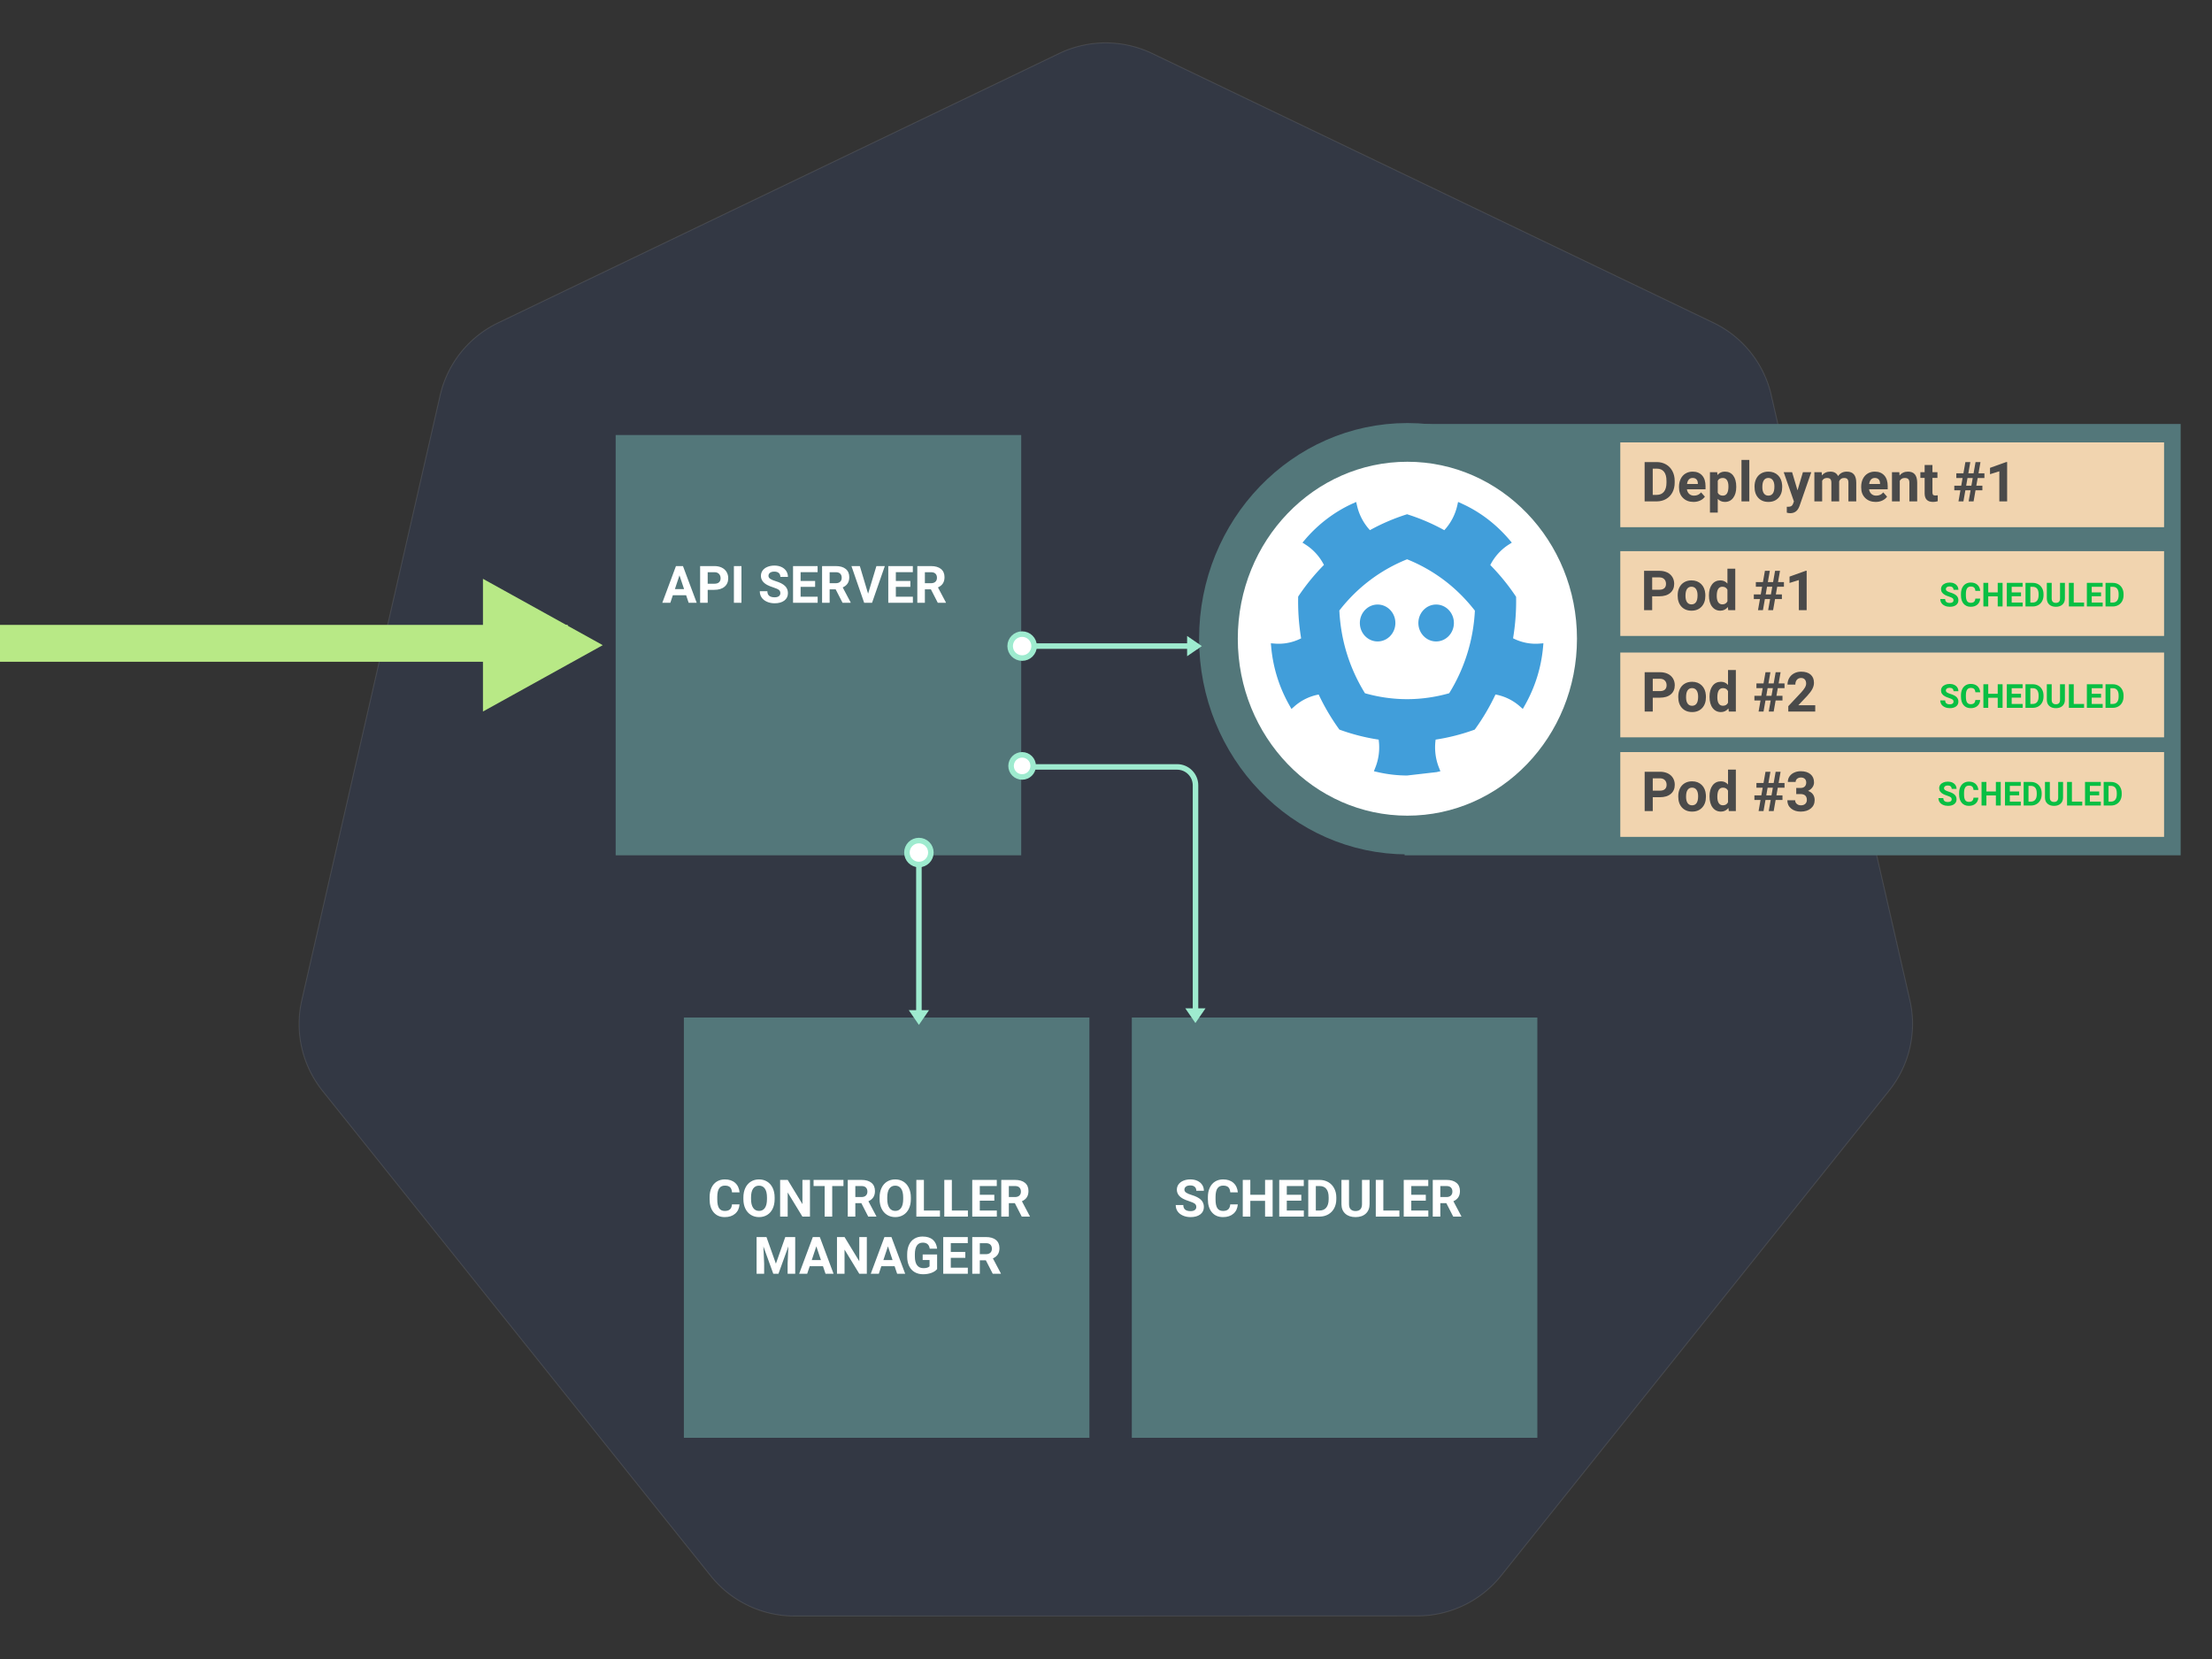 <svg viewBox="0 0 1200 900" xmlns="http://www.w3.org/2000/svg"><rect x="0" y="0" width="1200" height="900" fill="#333333" stroke="none"/><g fill="none" fill-rule="evenodd"><path d="M596.87 23.327a58.347 58.347 0 0 0-22.3 5.67L270.265 175.106c-15.955 7.656-27.543 22.137-31.485 39.342l-75.073 328.196a57.834 57.834 0 0 0 7.9 44.466 57.999 57.999 0 0 0 3.309 4.615l210.626 263.16c11.045 13.793 27.79 21.825 45.496 21.821l337.773-.078c17.7.013 34.444-8.004 45.496-21.783l210.549-263.198a57.848 57.848 0 0 0 11.247-49.08l-75.19-328.197c-3.942-17.206-15.53-31.686-31.485-39.343L625.085 28.997a58.357 58.357 0 0 0-28.215-5.67z" opacity=".1" fill="#326CE5" fill-rule="nonzero" stroke="#FFF" stroke-width=".5"></path><path fill="#53777A" d="M371 552h220v228H371z"></path><path d="M397.089 653.37h4.101q-.232 3.212-2.372 5.058-2.14 1.845-5.64 1.845-3.828 0-6.022-2.577-2.194-2.577-2.194-7.075v-1.217q0-2.87 1.011-5.058 1.012-2.188 2.892-3.357t4.368-1.169q3.446 0 5.551 1.846 2.106 1.846 2.434 5.182h-4.102q-.15-1.928-1.073-2.796-.923-.868-2.81-.868-2.05 0-3.07 1.47-1.018 1.469-1.045 4.559v1.504q0 3.226.978 4.717.977 1.49 3.083 1.49 1.9 0 2.836-.868.937-.868 1.074-2.687zm23.146-3.76v.888q0 2.94-1.039 5.154-1.039 2.215-2.973 3.418-1.935 1.203-4.437 1.203-2.475 0-4.416-1.189-1.941-1.19-3.008-3.397-1.066-2.208-1.08-5.08v-.984q0-2.94 1.06-5.175t2.994-3.431q1.934-1.197 4.423-1.197 2.488 0 4.423 1.197 1.934 1.196 2.994 3.431 1.06 2.236 1.06 5.161zm-4.156.956v-.97q0-3.131-1.121-4.758-1.121-1.627-3.2-1.627-2.064 0-3.185 1.606-1.121 1.607-1.135 4.71v.971q0 3.049 1.121 4.73 1.122 1.682 3.227 1.682 2.064 0 3.172-1.62 1.107-1.62 1.121-4.724zm23.324-10.472V660h-4.101l-7.985-13.098V660h-4.101v-19.906h4.101l7.998 13.125v-13.125h4.088zm18.17 0v3.322h-6.098V660h-4.101v-16.584h-6.016v-3.322h16.215zM471.013 660l-3.733-7.287h-3.267V660h-4.103v-19.906h7.396q3.528 0 5.442 1.572 1.914 1.572 1.914 4.443 0 2.037-.882 3.398-.882 1.36-2.673 2.167l4.307 8.135V660h-4.402zm-7-16.584v5.975h3.308q1.545 0 2.393-.787.847-.786.847-2.166 0-1.409-.8-2.215-.8-.807-2.454-.807h-3.294zm30.119 6.193v.889q0 2.94-1.04 5.154-1.038 2.215-2.973 3.418-1.935 1.203-4.437 1.203-2.474 0-4.416-1.189-1.94-1.19-3.007-3.397-1.067-2.208-1.08-5.08v-.984q0-2.94 1.06-5.175 1.059-2.235 2.993-3.431 1.935-1.197 4.423-1.197t4.423 1.197q1.935 1.196 2.994 3.431 1.06 2.236 1.06 5.161zm-4.157.957v-.97q0-3.131-1.12-4.758-1.122-1.627-3.2-1.627-2.064 0-3.185 1.606-1.121 1.607-1.135 4.71v.971q0 3.049 1.12 4.73 1.122 1.682 3.227 1.682 2.065 0 3.172-1.62 1.108-1.62 1.121-4.724zm11.239-10.472v16.611h8.709V660h-12.81v-19.906h4.1zm15.162 0v16.611h8.709V660h-12.81v-19.906h4.1zm23.037 8.066v3.213h-7.875v5.332h9.242V660h-13.344v-19.906h13.317v3.322h-9.215v4.744h7.875zM554.288 660l-3.732-7.287h-3.268V660h-4.102v-19.906h7.397q3.527 0 5.441 1.572 1.914 1.572 1.914 4.443 0 2.037-.881 3.398-.882 1.36-2.673 2.167l4.306 8.135V660h-4.402zm-7-16.584v5.975h3.309q1.544 0 2.392-.787.848-.786.848-2.166 0-1.409-.8-2.215-.8-.807-2.454-.807h-3.295zm-136.842 27.678h5.36l5.113 14.437 5.086-14.437h5.387V691h-4.116v-5.441l.41-9.393L422.315 691h-2.817l-5.36-14.82.41 9.379V691h-4.1v-19.906zM447.84 691l-1.38-4.102h-7.192L437.899 691h-4.36l7.41-19.906h3.8L452.2 691h-4.36zm-4.99-14.875l-2.475 7.451h4.977l-2.502-7.451zm27.398-5.031V691h-4.101l-7.985-13.098V691h-4.102v-19.906h4.101l7.998 13.125v-13.125h4.088zM486.694 691l-1.38-4.102h-7.192L476.755 691h-4.361l7.41-19.906h3.8L491.057 691h-4.362zm-4.99-14.875l-2.474 7.451h4.976l-2.502-7.451zm26.674 4.416v7.943q-1.107 1.327-3.13 2.058-2.024.731-4.485.731-2.584 0-4.532-1.127-1.949-1.128-3.008-3.275-1.06-2.146-1.087-5.045v-1.353q0-2.98 1.005-5.161 1.005-2.181 2.898-3.336 1.894-1.156 4.437-1.156 3.54 0 5.537 1.689 1.996 1.688 2.365 4.915h-3.992q-.274-1.71-1.21-2.502-.937-.793-2.577-.793-2.092 0-3.186 1.572-1.094 1.572-1.107 4.676v1.271q0 3.131 1.19 4.73 1.189 1.6 3.486 1.6 2.31 0 3.294-.984v-3.431h-3.732v-3.022h7.834zm15.299-1.38v3.212h-7.875v5.332h9.242V691H511.7v-19.906h13.317v3.322h-9.215v4.744h7.875zM538.552 691l-3.733-7.287h-3.267V691h-4.102v-19.906h7.397q3.527 0 5.441 1.572 1.914 1.572 1.914 4.443 0 2.037-.882 3.398-.881 1.36-2.672 2.167l4.306 8.135V691h-4.402zm-7-16.584v5.975h3.308q1.545 0 2.393-.787.848-.786.848-2.166 0-1.409-.8-2.215-.8-.807-2.454-.807h-3.295z" fill="#FFF" fill-rule="nonzero"></path><path fill="#53777A" d="M614 552h220v228H614z"></path><path d="M648.983 654.777q0-1.162-.82-1.784-.821-.622-2.954-1.312-2.133-.69-3.377-1.36-3.39-1.833-3.39-4.936 0-1.614.909-2.878.909-1.265 2.611-1.976 1.702-.71 3.821-.71 2.133 0 3.801.772 1.668.772 2.591 2.18.923 1.409.923 3.2h-4.102q0-1.368-.861-2.126-.861-.76-2.42-.76-1.504 0-2.338.637-.834.635-.834 1.674 0 .971.978 1.627.977.657 2.878 1.23 3.5 1.054 5.1 2.612 1.599 1.559 1.599 3.883 0 2.584-1.955 4.054-1.955 1.47-5.264 1.47-2.297 0-4.183-.841-1.887-.841-2.878-2.304-.992-1.463-.992-3.39h4.116q0 3.294 3.937 3.294 1.463 0 2.283-.595.82-.594.82-1.66zm18.416-1.408h4.101q-.232 3.213-2.372 5.059-2.14 1.845-5.64 1.845-3.828 0-6.022-2.577-2.194-2.577-2.194-7.075v-1.217q0-2.87 1.011-5.058 1.012-2.188 2.892-3.357t4.368-1.169q3.445 0 5.55 1.846 2.106 1.846 2.435 5.182h-4.102q-.15-1.928-1.073-2.796-.923-.868-2.81-.868-2.05 0-3.07 1.47-1.018 1.469-1.045 4.559v1.504q0 3.226.977 4.717.978 1.49 3.083 1.49 1.9 0 2.837-.868.937-.868 1.074-2.687zm22.996-13.275V660h-4.102v-8.531h-7.998V660h-4.101v-19.906h4.101v8.066h7.998v-8.066h4.102zm15.558 8.066v3.213h-7.875v5.332h9.243V660h-13.344v-19.906h13.316v3.322h-9.215v4.744h7.875zm9.94 11.84h-6.166v-19.906h6.125q2.625 0 4.696 1.182 2.071 1.183 3.233 3.364 1.163 2.18 1.163 4.956v.916q0 2.775-1.142 4.935-1.142 2.16-3.22 3.35-2.078 1.19-4.69 1.203zm-.041-16.584h-2.024v13.29h1.983q2.406 0 3.677-1.573 1.272-1.572 1.3-4.498v-1.053q0-3.035-1.259-4.6-1.257-1.566-3.677-1.566zm23.023-3.322h4.115v13.111q0 3.268-2.044 5.168-2.043 1.9-5.584 1.9-3.487 0-5.538-1.845-2.05-1.846-2.091-5.073v-13.261h4.101v13.138q0 1.956.937 2.851.936.896 2.59.896 3.46 0 3.514-3.637v-13.248zm11.58 0v16.611h8.71V660h-12.811v-19.906h4.101zm23.037 8.066v3.213h-7.875v5.332h9.243V660h-13.344v-19.906h13.316v3.322h-9.215v4.744h7.875zM788.367 660l-3.732-7.287h-3.268V660h-4.101v-19.906h7.396q3.528 0 5.442 1.572 1.914 1.572 1.914 4.443 0 2.037-.882 3.398-.882 1.36-2.673 2.167l4.307 8.135V660h-4.403zm-7-16.584v5.975h3.309q1.545 0 2.393-.787.847-.786.847-2.167 0-1.408-.8-2.214-.8-.807-2.454-.807h-3.295z" fill="#FFF" fill-rule="nonzero"></path><g fill="#B8E986"><path d="M327 350l-65 36v-72z"></path><path d="M0 359v-20h308v20z"></path></g><path fill="#53777A" d="M334 236h220v228H334z"></path><path d="M373.596 327l-1.38-4.102h-7.192L363.657 327h-4.361l7.41-19.906h3.8L377.959 327h-4.362zm-4.99-14.875l-2.474 7.451h4.976l-2.502-7.451zm18.908 7.861h-3.595V327h-4.102v-19.906h7.766q2.242 0 3.944.82t2.618 2.331q.916 1.51.916 3.439 0 2.925-2.003 4.614-2.003 1.688-5.544 1.688zm-3.595-9.57v6.248h3.664q1.627 0 2.481-.766.855-.765.855-2.187 0-1.463-.862-2.365-.86-.903-2.378-.93h-3.76zm18.32-3.322V327h-4.101v-19.906h4.101zm21.096 14.683q0-1.162-.82-1.784-.82-.622-2.954-1.312-2.132-.69-3.377-1.36-3.39-1.833-3.39-4.936 0-1.614.909-2.878.91-1.265 2.611-1.976 1.702-.71 3.822-.71 2.132 0 3.8.772 1.668.772 2.591 2.18.923 1.409.923 3.2h-4.102q0-1.368-.86-2.126-.862-.76-2.42-.76-1.505 0-2.339.637-.834.635-.834 1.674 0 .971.978 1.627.977.657 2.878 1.23 3.5 1.054 5.1 2.612 1.599 1.559 1.599 3.883 0 2.584-1.955 4.054-1.955 1.47-5.264 1.47-2.297 0-4.183-.841-1.887-.841-2.878-2.304-.991-1.463-.991-3.39h4.115q0 3.294 3.937 3.294 1.463 0 2.283-.595.82-.594.82-1.66zm18.867-6.617v3.213h-7.875v5.332h9.242V327h-13.344v-19.906h13.317v3.322h-9.215v4.744h7.875zM457.077 327l-3.732-7.287h-3.268V327h-4.102v-19.906h7.397q3.527 0 5.441 1.572 1.914 1.572 1.914 4.443 0 2.037-.881 3.398-.882 1.36-2.673 2.167l4.306 8.135V327h-4.402zm-7-16.584v5.975h3.309q1.544 0 2.392-.787.848-.786.848-2.166 0-1.409-.8-2.215-.8-.807-2.454-.807h-3.295zm16.379-3.322l4.484 14.97 4.512-14.97h4.566L473.087 327h-4.28l-6.904-19.906h4.553zm27.412 8.066v3.213h-7.875v5.332h9.242V327h-13.344v-19.906h13.317v3.322h-9.215v4.744h7.875zM508.743 327l-3.732-7.287h-3.268V327h-4.102v-19.906h7.397q3.527 0 5.441 1.572 1.914 1.572 1.914 4.443 0 2.037-.881 3.398-.882 1.36-2.673 2.167l4.306 8.135V327h-4.402zm-7-16.584v5.975h3.309q1.544 0 2.392-.787.848-.786.848-2.166 0-1.409-.8-2.215-.8-.807-2.454-.807h-3.295z" fill="#FFF" fill-rule="nonzero"></path><path fill="#53777A" d="M762 230h421v234H762z"></path><path fill="#F1D4AF" d="M879 240h295v46H879z"></path><path d="M898.812 272h-6.607v-21.328h6.563q2.812 0 5.032 1.267 2.219 1.267 3.464 3.603 1.245 2.337 1.245 5.31v.982q0 2.974-1.223 5.288-1.223 2.315-3.45 3.589-2.226 1.274-5.024 1.289zm-.044-17.769H896.6v14.239h2.124q2.578 0 3.94-1.685 1.363-1.684 1.392-4.82v-1.127q0-3.252-1.348-4.93-1.347-1.677-3.94-1.677zm19.951 18.062q-3.486 0-5.676-2.139-2.19-2.138-2.19-5.698v-.41q0-2.388.923-4.27.922-1.882 2.614-2.9 1.692-1.019 3.86-1.019 3.252 0 5.12 2.051 1.868 2.051 1.868 5.816v1.728h-10.093q.205 1.553 1.238 2.49 1.032.938 2.614.938 2.447 0 3.824-1.773l2.08 2.33q-.953 1.347-2.579 2.102-1.625.754-3.603.754zm-.483-13.008q-1.26 0-2.044.85t-1.003 2.431h5.888v-.337q-.029-1.406-.761-2.175-.733-.769-2.08-.769zm23.671 4.717v.22q0 3.662-1.662 5.866-1.663 2.205-4.49 2.205-2.402 0-3.882-1.67v7.47h-4.233V256.15h3.926l.146 1.553q1.538-1.846 4.014-1.846 2.93 0 4.555 2.168 1.626 2.168 1.626 5.977zm-4.233-.088q0-2.212-.784-3.413-.783-1.201-2.277-1.201-1.993 0-2.74 1.523v6.49q.777 1.567 2.769 1.567 3.032 0 3.032-4.966zm11.323-14.414V272h-4.248v-22.5h4.248zm2.827 14.62v-.191q0-2.359.909-4.204.908-1.846 2.614-2.857 1.707-1.01 3.963-1.01 3.208 0 5.237 1.962 2.028 1.963 2.263 5.332l.03 1.084q0 3.648-2.037 5.852-2.036 2.205-5.464 2.205-3.428 0-5.471-2.197-2.044-2.198-2.044-5.977zm4.234.116q0 2.256.85 3.45.85 1.194 2.431 1.194 1.538 0 2.402-1.18.865-1.179.865-3.771 0-2.212-.865-3.428-.864-1.216-2.431-1.216-1.553 0-2.403 1.209-.85 1.208-.85 3.742zm16.142-8.086l2.945 9.859 2.93-9.859h4.54l-6.372 18.31-.351.836q-1.421 3.105-4.688 3.105-.923 0-1.875-.278v-3.208l.645.015q1.201 0 1.794-.367.594-.366.93-1.215l.499-1.304-5.552-15.894h4.555zm12.085 0h3.97l.132 1.773q1.685-2.066 4.556-2.066 3.061 0 4.204 2.417 1.67-2.417 4.76-2.417 2.579 0 3.838 1.502 1.26 1.501 1.26 4.519V272h-4.248v-10.107q0-1.348-.527-1.97-.528-.623-1.86-.623-1.905 0-2.637 1.816l.014 10.884h-4.233v-10.093q0-1.377-.542-1.992t-1.846-.615q-1.802 0-2.607 1.494V272h-4.234v-15.85zm33.267 16.143q-3.486 0-5.676-2.139-2.19-2.138-2.19-5.698v-.41q0-2.388.923-4.27.922-1.882 2.614-2.9 1.692-1.019 3.86-1.019 3.252 0 5.12 2.051 1.868 2.051 1.868 5.816v1.728h-10.093q.205 1.553 1.238 2.49 1.032.938 2.614.938 2.447 0 3.824-1.773l2.08 2.33q-.953 1.347-2.579 2.102-1.625.754-3.603.754zm-.483-13.008q-1.26 0-2.044.85t-1.003 2.431h5.888v-.337q-.029-1.406-.761-2.175-.733-.769-2.08-.769zm9.316-3.135h3.984l.132 1.831q1.7-2.124 4.556-2.124 2.52 0 3.75 1.48t1.26 4.424V272h-4.234v-10.137q0-1.347-.586-1.955-.586-.608-1.948-.608-1.787 0-2.68 1.523V272h-4.234v-15.85zm17.725-3.896h4.233v3.896h2.71v3.106h-2.71v7.91q0 .879.337 1.26.337.38 1.289.38.703 0 1.245-.102v3.208q-1.245.381-2.563.381-4.454 0-4.541-4.497v-8.54h-2.315v-3.106h2.315v-3.896zM1067.972 272l1.055-6.006h-2.828l-1.054 6.006h-2.68l1.054-6.006h-3.325v-2.52h3.764l.733-4.16h-3.399v-2.548h3.853l1.07-6.094h2.665l-1.07 6.094h2.843l1.069-6.094h2.68l-1.069 6.094h3.208v2.548h-3.662l-.732 4.16h3.281v2.52h-3.72l-1.055 6.006h-2.681zm-.615-12.686l-.718 4.16h2.827l.732-4.16h-2.841zm21.504-8.671V272h-4.234v-16.318l-5.054 1.567v-3.442l8.833-3.164h.455z" fill="#4A4A4A" fill-rule="nonzero"></path><path fill="#F1D4AF" d="M879 299h295v46H879z"></path><path d="M900.151 323.485H896.3V331h-4.395v-21.328h8.32q2.403 0 4.227.879 1.823.879 2.805 2.497.981 1.619.981 3.684 0 3.135-2.146 4.944-2.146 1.81-5.94 1.81zm-3.852-10.254v6.695h3.926q1.743 0 2.658-.82.916-.82.916-2.344 0-1.568-.923-2.534-.923-.967-2.549-.997H896.3zm13.828 9.888v-.19q0-2.359.908-4.204.908-1.846 2.615-2.857 1.706-1.01 3.962-1.01 3.208 0 5.237 1.962 2.029 1.963 2.263 5.332l.03 1.084q0 3.648-2.037 5.852-2.036 2.205-5.463 2.205-3.428 0-5.472-2.197-2.043-2.198-2.043-5.977zm4.233.117q0 2.256.85 3.45.85 1.194 2.432 1.194 1.538 0 2.402-1.18.864-1.179.864-3.771 0-2.212-.864-3.428-.864-1.216-2.432-1.216-1.552 0-2.402 1.209-.85 1.208-.85 3.742zm12.73-.278q0-3.706 1.662-5.903 1.663-2.198 4.549-2.198 2.314 0 3.823 1.729V308.5h4.248V331h-3.823l-.205-1.685q-1.582 1.978-4.073 1.978-2.797 0-4.49-2.205-1.691-2.204-1.691-6.13zm4.233.308q0 2.226.777 3.413.776 1.186 2.255 1.186 1.963 0 2.769-1.655v-6.255q-.791-1.655-2.74-1.655-3.06 0-3.06 4.966zm27.89 7.734l1.056-6.006h-2.828L956.387 331h-2.68l1.054-6.006h-3.325v-2.52h3.764l.733-4.16h-3.399v-2.548h3.853l1.07-6.094h2.665l-1.07 6.094h2.843l1.069-6.094h2.68l-1.069 6.094h3.208v2.548h-3.662l-.732 4.16h3.28v2.52h-3.72L961.895 331h-2.681zm-.614-12.686l-.718 4.16h2.827l.732-4.16h-2.84zm21.504-8.671V331h-4.234v-16.318l-5.054 1.567v-3.442l8.833-3.164h.455z" fill="#4A4A4A" fill-rule="nonzero"></path><path d="M1059.77 325.643q0-.747-.527-1.147t-1.898-.844q-1.372-.444-2.171-.875-2.18-1.177-2.18-3.173 0-1.037.584-1.85.585-.813 1.68-1.27 1.093-.457 2.456-.457 1.37 0 2.443.497 1.072.497 1.666 1.402.593.905.593 2.056h-2.637q0-.878-.554-1.366-.553-.488-1.555-.488-.967 0-1.503.409-.536.408-.536 1.076 0 .624.628 1.046.629.422 1.85.791 2.25.677 3.279 1.679 1.028 1.002 1.028 2.496 0 1.661-1.257 2.606-1.257.945-3.384.945-1.476 0-2.69-.54-1.212-.541-1.85-1.482-.637-.94-.637-2.18h2.646q0 2.119 2.531 2.119.94 0 1.468-.383.527-.382.527-1.067zm11.84-.906h2.636q-.15 2.066-1.525 3.252-1.375 1.187-3.625 1.187-2.461 0-3.872-1.657-1.41-1.657-1.41-4.548v-.783q0-1.845.65-3.251.65-1.407 1.859-2.158 1.208-.752 2.808-.752 2.215 0 3.568 1.187 1.354 1.186 1.564 3.33h-2.636q-.097-1.238-.69-1.796-.593-.559-1.806-.559-1.319 0-1.973.945-.655.945-.673 2.931v.967q0 2.074.629 3.032.628.958 1.982.958 1.221 0 1.823-.558.602-.558.69-1.727zm14.782-8.534V329h-2.636v-5.484h-5.142V329h-2.637v-12.797h2.637v5.186h5.142v-5.186h2.636zm10.002 5.186v2.065h-5.062v3.428h5.941V329h-8.578v-12.797h8.56v2.136h-5.923v3.05h5.062zm6.39 7.611h-3.964v-12.797h3.938q1.687 0 3.019.76 1.331.76 2.078 2.162.747 1.402.747 3.187v.588q0 1.785-.734 3.173-.733 1.389-2.07 2.154-1.335.764-3.014.773zm-.026-10.661h-1.301v8.543h1.274q1.547 0 2.365-1.01.817-1.012.834-2.893v-.676q0-1.951-.808-2.958-.809-1.006-2.364-1.006zm14.8-2.136h2.646v8.429q0 2.1-1.314 3.322t-3.59 1.222q-2.242 0-3.56-1.187-1.318-1.186-1.345-3.26v-8.526h2.637v8.446q0 1.257.602 1.833.602.576 1.666.576 2.223 0 2.258-2.338v-8.517zm7.445 0v10.679h5.598V329h-8.235v-12.797h2.637zm14.81 5.186v2.065h-5.063v3.428h5.941V329h-8.578v-12.797h8.56v2.136h-5.923v3.05h5.062zm6.389 7.611h-3.964v-12.797h3.938q1.687 0 3.019.76 1.331.76 2.078 2.162.747 1.402.747 3.187v.588q0 1.785-.734 3.173-.733 1.389-2.07 2.154-1.335.764-3.014.773zm-.026-10.661h-1.301v8.543h1.274q1.547 0 2.364-1.01.818-1.012.835-2.893v-.676q0-1.951-.808-2.958-.809-1.006-2.364-1.006z" fill="#08BF43" fill-rule="nonzero"></path><path fill="#F1D4AF" d="M879 354h295v46H879z"></path><path d="M900.47 378.485h-3.853V386h-4.395v-21.328h8.32q2.403 0 4.227.879 1.823.879 2.805 2.497.981 1.619.981 3.684 0 3.135-2.146 4.944-2.146 1.81-5.94 1.81zm-3.853-10.254v6.695h3.926q1.743 0 2.658-.82.916-.82.916-2.344 0-1.568-.923-2.534-.923-.967-2.549-.997h-4.028zm13.828 9.888v-.19q0-2.359.908-4.204.908-1.846 2.615-2.857 1.706-1.01 3.962-1.01 3.208 0 5.237 1.962 2.029 1.963 2.263 5.332l.03 1.084q0 3.648-2.037 5.852-2.036 2.205-5.463 2.205-3.428 0-5.472-2.197-2.043-2.198-2.043-5.977zm4.233.117q0 2.256.85 3.45.85 1.194 2.432 1.194 1.538 0 2.402-1.18.864-1.179.864-3.771 0-2.212-.864-3.428-.864-1.216-2.432-1.216-1.552 0-2.402 1.209-.85 1.208-.85 3.742zm12.73-.278q0-3.706 1.662-5.903 1.663-2.198 4.549-2.198 2.314 0 3.823 1.729V363.5h4.248V386h-3.823l-.205-1.685q-1.582 1.978-4.073 1.978-2.797 0-4.49-2.205-1.691-2.204-1.691-6.13zm4.233.308q0 2.226.777 3.413.776 1.186 2.255 1.186 1.963 0 2.769-1.655v-6.255q-.791-1.655-2.74-1.655-3.06 0-3.06 4.966zm27.89 7.734l1.056-6.006h-2.828L956.705 386h-2.68l1.054-6.006h-3.325v-2.52h3.764l.733-4.16h-3.399v-2.548h3.853l1.07-6.094h2.665l-1.07 6.094h2.843l1.069-6.094h2.68l-1.069 6.094h3.208v2.548h-3.662l-.732 4.16h3.28v2.52h-3.72L962.213 386h-2.681zm-.614-12.686l-.718 4.16h2.827l.732-4.16h-2.841zm25.84 9.273V386h-14.62v-2.9l6.9-7.354q1.42-1.553 2.102-2.71.681-1.157.681-2.197 0-1.421-.718-2.234t-2.05-.813q-1.436 0-2.264.989-.827.989-.827 2.6h-4.248q0-1.948.93-3.56.93-1.611 2.63-2.527 1.698-.915 3.852-.915 3.296 0 5.12 1.582 1.823 1.582 1.823 4.468 0 1.582-.82 3.222-.82 1.641-2.813 3.824l-4.848 5.112h9.17z" fill="#4A4A4A" fill-rule="nonzero"></path><path d="M1059.77 380.643q0-.747-.527-1.147t-1.898-.844q-1.372-.444-2.171-.875-2.18-1.177-2.18-3.173 0-1.037.584-1.85.585-.813 1.68-1.27 1.093-.457 2.456-.457 1.37 0 2.443.497 1.072.497 1.666 1.402.593.905.593 2.056h-2.637q0-.878-.554-1.366-.553-.488-1.555-.488-.967 0-1.503.409-.536.408-.536 1.076 0 .624.628 1.046.629.422 1.85.791 2.25.677 3.279 1.679 1.028 1.002 1.028 2.496 0 1.661-1.257 2.606-1.257.945-3.384.945-1.476 0-2.69-.54-1.212-.541-1.85-1.482-.637-.94-.637-2.18h2.646q0 2.119 2.531 2.119.94 0 1.468-.383.527-.382.527-1.067zm11.84-.906h2.636q-.15 2.066-1.525 3.252-1.375 1.187-3.625 1.187-2.461 0-3.872-1.657-1.41-1.657-1.41-4.548v-.783q0-1.845.65-3.251.65-1.407 1.859-2.158 1.208-.752 2.808-.752 2.215 0 3.568 1.187 1.354 1.186 1.564 3.33h-2.636q-.097-1.238-.69-1.796-.593-.559-1.806-.559-1.319 0-1.973.945-.655.945-.673 2.931v.967q0 2.074.629 3.032.628.958 1.982.958 1.221 0 1.823-.558.602-.558.69-1.727zm14.782-8.534V384h-2.636v-5.484h-5.142V384h-2.637v-12.797h2.637v5.186h5.142v-5.186h2.636zm10.002 5.186v2.065h-5.062v3.428h5.941V384h-8.578v-12.797h8.56v2.136h-5.923v3.05h5.062zm6.39 7.611h-3.964v-12.797h3.938q1.687 0 3.019.76 1.331.76 2.078 2.162.747 1.402.747 3.187v.588q0 1.785-.734 3.173-.733 1.389-2.07 2.154-1.335.764-3.014.773zm-.026-10.661h-1.301v8.543h1.274q1.547 0 2.365-1.01.817-1.012.834-2.893v-.676q0-1.951-.808-2.958-.809-1.006-2.364-1.006zm14.8-2.136h2.646v8.429q0 2.1-1.314 3.322t-3.59 1.222q-2.242 0-3.56-1.187-1.318-1.186-1.345-3.26v-8.526h2.637v8.446q0 1.257.602 1.833.602.576 1.666.576 2.223 0 2.258-2.338v-8.517zm7.445 0v10.679h5.598V384h-8.235v-12.797h2.637zm14.81 5.186v2.065h-5.063v3.428h5.941V384h-8.578v-12.797h8.56v2.136h-5.923v3.05h5.062zm6.389 7.611h-3.964v-12.797h3.938q1.687 0 3.019.76 1.331.76 2.078 2.162.747 1.402.747 3.187v.588q0 1.785-.734 3.173-.733 1.389-2.07 2.154-1.335.764-3.014.773zm-.026-10.661h-1.301v8.543h1.274q1.547 0 2.364-1.01.818-1.012.835-2.893v-.676q0-1.951-.808-2.958-.809-1.006-2.364-1.006z" fill="#08BF43" fill-rule="nonzero"></path><path fill="#F1D4AF" d="M879 408h295v46H879z"></path><path d="M900.47 432.485h-3.853V440h-4.395v-21.328h8.32q2.403 0 4.227.879 1.823.879 2.805 2.497.981 1.619.981 3.684 0 3.135-2.146 4.944-2.146 1.81-5.94 1.81zm-3.853-10.254v6.695h3.926q1.743 0 2.658-.82.916-.82.916-2.344 0-1.568-.923-2.534-.923-.967-2.549-.997h-4.028zm13.828 9.888v-.19q0-2.359.908-4.204.908-1.846 2.615-2.857 1.706-1.01 3.962-1.01 3.208 0 5.237 1.962 2.029 1.963 2.263 5.332l.03 1.084q0 3.648-2.037 5.852-2.036 2.205-5.463 2.205-3.428 0-5.472-2.197-2.043-2.198-2.043-5.977zm4.233.117q0 2.256.85 3.45.85 1.194 2.432 1.194 1.538 0 2.402-1.18.864-1.179.864-3.771 0-2.212-.864-3.428-.864-1.216-2.432-1.216-1.552 0-2.402 1.209-.85 1.208-.85 3.742zm12.73-.278q0-3.706 1.662-5.903 1.663-2.198 4.549-2.198 2.314 0 3.823 1.729V417.5h4.248V440h-3.823l-.205-1.685q-1.582 1.978-4.073 1.978-2.797 0-4.49-2.205-1.691-2.204-1.691-6.13zm4.233.308q0 2.226.777 3.413.776 1.186 2.255 1.186 1.963 0 2.769-1.655v-6.255q-.791-1.655-2.74-1.655-3.06 0-3.06 4.966zm27.89 7.734l1.056-6.006h-2.828L956.705 440h-2.68l1.054-6.006h-3.325v-2.52h3.764l.733-4.16h-3.399v-2.548h3.853l1.07-6.094h2.665l-1.07 6.094h2.843l1.069-6.094h2.68l-1.069 6.094h3.208v2.548h-3.662l-.732 4.16h3.28v2.52h-3.72L962.213 440h-2.681zm-.614-12.686l-.718 4.16h2.827l.732-4.16h-2.841zm15.527 3.457v-3.31h2.256q1.611 0 2.388-.806.776-.805.776-2.138 0-1.29-.77-2.007-.768-.718-2.116-.718-1.216 0-2.036.666-.82.667-.82 1.736h-4.234q0-1.67.901-2.995.901-1.326 2.52-2.073 1.618-.747 3.567-.747 3.383 0 5.302 1.619 1.92 1.618 1.92 4.46 0 1.465-.894 2.695-.894 1.23-2.344 1.89 1.802.644 2.688 1.934.886 1.289.886 3.046 0 2.842-2.073 4.556-2.072 1.714-5.485 1.714-3.194 0-5.223-1.685-2.028-1.684-2.028-4.453h4.233q0 1.201.9 1.963.902.762 2.22.762 1.509 0 2.366-.798.857-.799.857-2.117 0-3.194-3.516-3.194h-2.241z" fill="#4A4A4A" fill-rule="nonzero"></path><path d="M1058.77 433.643q0-.747-.527-1.147t-1.898-.844q-1.372-.444-2.171-.875-2.18-1.177-2.18-3.173 0-1.037.584-1.85.585-.813 1.68-1.27 1.093-.457 2.456-.457 1.37 0 2.443.497 1.072.497 1.666 1.402.593.905.593 2.056h-2.637q0-.878-.554-1.366-.553-.488-1.555-.488-.967 0-1.503.409-.536.408-.536 1.076 0 .624.628 1.046.629.422 1.85.791 2.25.677 3.279 1.679 1.028 1.002 1.028 2.496 0 1.661-1.257 2.606-1.257.945-3.384.945-1.476 0-2.69-.54-1.212-.541-1.85-1.482-.637-.94-.637-2.18h2.646q0 2.119 2.531 2.119.94 0 1.468-.383.527-.382.527-1.067zm11.84-.906h2.636q-.15 2.066-1.525 3.252-1.375 1.187-3.625 1.187-2.461 0-3.872-1.657-1.41-1.657-1.41-4.548v-.783q0-1.845.65-3.251.65-1.407 1.859-2.158 1.208-.752 2.808-.752 2.215 0 3.568 1.187 1.354 1.186 1.564 3.33h-2.636q-.097-1.238-.69-1.796-.593-.559-1.806-.559-1.319 0-1.973.945-.655.945-.673 2.931v.967q0 2.074.629 3.032.628.958 1.982.958 1.221 0 1.823-.558.602-.558.69-1.727zm14.782-8.534V437h-2.636v-5.484h-5.142V437h-2.637v-12.797h2.637v5.186h5.142v-5.186h2.636zm10.002 5.186v2.065h-5.062v3.428h5.941V437h-8.578v-12.797h8.56v2.136h-5.923v3.05h5.062zm6.39 7.611h-3.964v-12.797h3.938q1.687 0 3.019.76 1.331.76 2.078 2.162.747 1.402.747 3.187v.588q0 1.785-.734 3.173-.733 1.389-2.07 2.154-1.335.764-3.014.773zm-.026-10.661h-1.301v8.543h1.274q1.547 0 2.365-1.01.817-1.012.834-2.893v-.676q0-1.951-.808-2.958-.809-1.006-2.364-1.006zm14.8-2.136h2.646v8.429q0 2.1-1.314 3.322t-3.59 1.222q-2.242 0-3.56-1.187-1.318-1.186-1.345-3.26v-8.526h2.637v8.446q0 1.257.602 1.833.602.576 1.666.576 2.223 0 2.258-2.338v-8.517zm7.445 0v10.679h5.598V437h-8.235v-12.797h2.637zm14.81 5.186v2.065h-5.063v3.428h5.941V437h-8.578v-12.797h8.56v2.136h-5.923v3.05h5.062zm6.389 7.611h-3.964v-12.797h3.938q1.687 0 3.019.76 1.331.76 2.078 2.162.747 1.402.747 3.187v.588q0 1.785-.734 3.173-.733 1.389-2.07 2.154-1.335.764-3.014.773zm-.026-10.661h-1.301v8.543h1.274q1.547 0 2.364-1.01.818-1.012.835-2.893v-.676q0-1.951-.808-2.958-.809-1.006-2.364-1.006z" fill="#08BF43" fill-rule="nonzero"></path><g transform="translate(661 240)"><ellipse stroke="#53777A" stroke-width="21" fill="#FFF" cx="102.5" cy="106.5" rx="102.5" ry="106.5"></ellipse><g fill="#419EDA" fill-rule="nonzero"><path d="M95.991 97.964c0 5.54-4.32 10.021-9.645 10.021-5.328 0-9.637-4.48-9.637-10.021 0-5.517 4.31-10.015 9.637-10.015 5.325 0 9.645 4.498 9.645 10.015zm12.46.002c0 5.54 4.321 10.021 9.646 10.021 5.323 0 9.64-4.48 9.64-10.021 0-5.519-4.317-10.017-9.64-10.017-5.325 0-9.646 4.498-9.646 10.017z"></path><path d="M174.201 109.144c-.694.06-1.392.088-2.133.088-4.3 0-8.473-1.047-12.237-2.967a122.139 122.139 0 0 0 1.647-22.492 115.84 115.84 0 0 0-14.01-17.25c2.285-4.45 5.661-8.279 9.876-10.993l1.81-1.163-1.41-1.652c-7.267-8.502-15.939-15.075-25.77-19.535l-1.963-.886-.497 2.153a29.169 29.169 0 0 1-6.988 13.18 109.635 109.635 0 0 0-20.19-8.645 109.729 109.729 0 0 0-20.158 8.626 29.162 29.162 0 0 1-6.963-13.149l-.5-2.153-1.954.883c-9.708 4.395-18.619 11.145-25.766 19.52l-1.415 1.657 1.808 1.162c4.202 2.705 7.57 6.51 9.85 10.936a116.328 116.328 0 0 0-13.985 17.184 122.228 122.228 0 0 0 1.606 22.646c-3.746 1.902-7.895 2.938-12.167 2.938-.75 0-1.451-.029-2.133-.088l-2.124-.168.199 2.204c1.04 11.148 4.372 21.751 9.908 31.518l1.08 1.906 1.622-1.43a27.301 27.301 0 0 1 13.132-6.392 117.827 117.827 0 0 0 11.24 19.021c6.83 2.483 13.948 4.336 21.298 5.438.705 5.051.144 10.275-1.774 15.106l-.809 2.046 2.08.476c5.325 1.217 10.698 1.837 15.958 1.837l15.954-1.837 2.082-.476-.811-2.05c-1.913-4.83-2.474-10.061-1.77-15.113 7.322-1.103 14.413-2.952 21.22-5.427a117.976 117.976 0 0 0 11.25-19.039 27.42 27.42 0 0 1 13.197 6.397l1.622 1.429 1.075-1.902c5.545-9.779 8.876-20.382 9.901-31.512l.2-2.2-2.088.168zm-49.032 26.94c-7.547 2.133-15.212 3.21-22.831 3.21-7.64 0-15.296-1.076-22.85-3.21a93.6 93.6 0 0 1-9.78-21.405c-2.347-7.511-3.722-15.38-4.12-23.483 4.878-6.267 10.426-11.757 16.555-16.379a87.172 87.172 0 0 1 20.195-11.408 87.526 87.526 0 0 1 20.155 11.385c6.153 4.646 11.725 10.178 16.627 16.485-.417 8.056-1.808 15.88-4.16 23.38a93.302 93.302 0 0 1-9.79 21.426z"></path></g></g><g transform="translate(554 343)" fill-rule="nonzero"><path fill="#9EEBCF" d="M0 6h96v3H0z"></path><circle stroke="#9EEBCF" stroke-width="3" fill="#FFF" cx=".5" cy="7.5" r="6.5"></circle><path fill="#9EEBCF" d="M98 7.5L90 13V2z"></path></g><g transform="translate(554 415)"><path d="M.011 1.045h84.55c5.522 0 10 4.477 10 10v125.97" stroke="#9EEBCF" stroke-width="3"></path><circle stroke="#9EEBCF" stroke-width="3" fill="#FFF" cx=".5" cy=".5" r="6"></circle><path fill="#9EEBCF" d="M94.5 140l-5.5-8h11z"></path></g><g transform="translate(493 464)" fill-rule="nonzero"><path fill="#9EEBCF" d="M7-1v89H4V-1z"></path><circle stroke="#9EEBCF" stroke-width="3" fill="#FFF" cx="5.5" cy="-1.5" r="6.5"></circle><path fill="#9EEBCF" d="M5.5 92L0 84h11z"></path></g></g></svg>